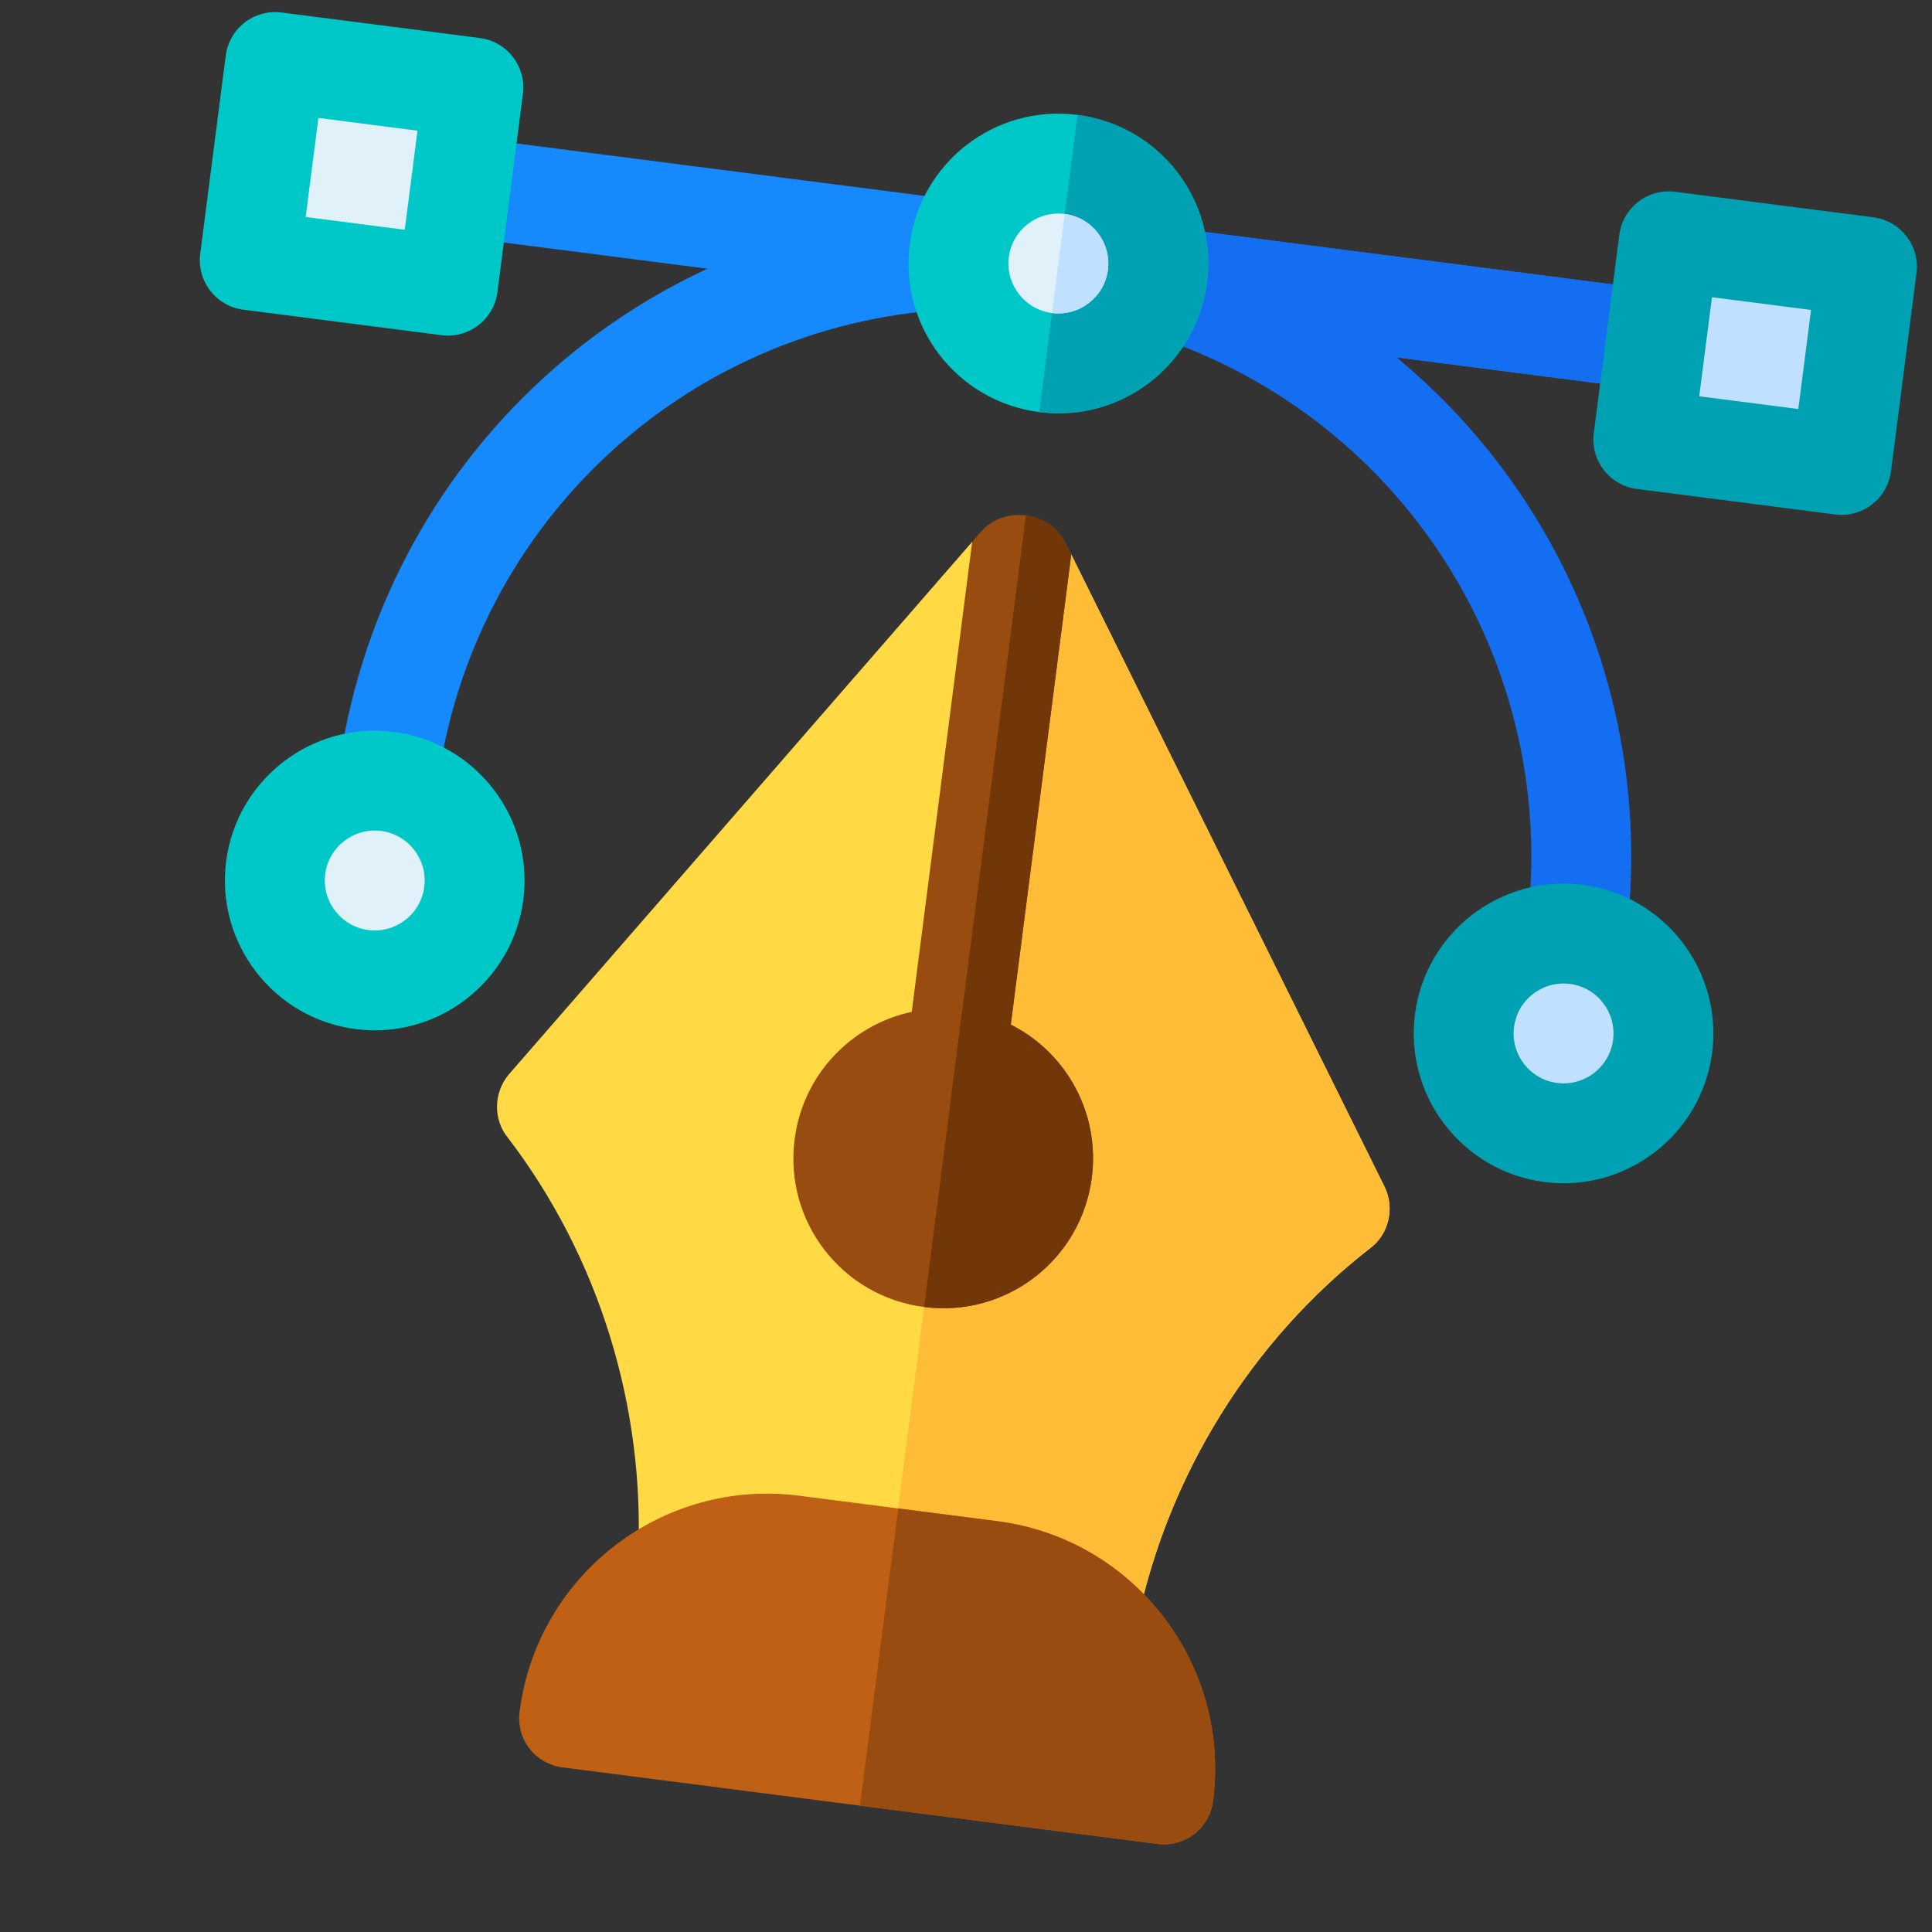 <svg width="85" height="85" viewBox="0 0 85 85" fill="none" xmlns="http://www.w3.org/2000/svg">
<rect x="0" y="0" width="85" height="85" fill="#333333" stroke="none"/>
<g clip-path="url(#clip0_2_234)">
<path d="M60.262 54.93C55.042 58.999 51.405 64.882 50.041 71.353C49.808 72.475 48.737 73.223 47.604 73.077L29.995 70.812C28.861 70.666 28.015 69.671 28.073 68.527C28.391 61.922 26.362 55.31 22.342 50.051C21.691 49.259 21.711 48.065 22.39 47.266L42.773 23.836L44.253 27.482L44.56 27.167L47.132 24.396L60.92 52.223C61.375 53.168 61.093 54.328 60.262 54.93Z" fill="#FFDA45"/>
<path d="M60.262 54.93C55.042 58.999 51.405 64.882 50.041 71.353C49.808 72.475 48.737 73.223 47.604 73.077L38.799 71.945L44.56 27.167L47.132 24.396L60.92 52.223C61.375 53.168 61.093 54.328 60.262 54.93Z" fill="#FFBC36"/>
<path d="M43.876 66.926L35.158 65.805C29.144 65.031 23.634 69.285 22.86 75.3C22.703 76.52 23.539 77.602 24.759 77.759L50.911 81.124C52.131 81.281 53.214 80.445 53.37 79.225C54.144 73.21 49.891 67.7 43.876 66.926Z" fill="#BF6015"/>
<path d="M53.37 79.225C53.214 80.445 52.131 81.281 50.911 81.124L37.835 79.442L39.517 66.366L43.876 66.926C49.891 67.7 54.144 73.21 53.37 79.225Z" fill="#994C10"/>
<path d="M74.894 15.237C74.737 16.457 73.655 17.293 72.435 17.136L20.131 10.408C18.911 10.25 18.076 9.168 18.232 7.948C18.39 6.727 19.471 5.892 20.692 6.049L72.996 12.777C74.216 12.934 75.051 14.017 74.894 15.237Z" fill="#1689FC"/>
<path d="M74.894 15.237C74.737 16.457 73.655 17.293 72.435 17.136L46.283 13.772L46.844 9.413L72.996 12.777C74.216 12.934 75.051 14.017 74.894 15.237Z" fill="#136EF1"/>
<path d="M16.767 36.559C15.562 36.404 14.713 35.304 14.868 34.099C16.657 20.198 28.105 9.724 42.09 9.198C43.299 9.139 44.322 10.099 44.369 11.31C44.414 12.523 43.47 13.544 42.257 13.589C30.426 14.036 20.74 22.898 19.227 34.66C19.072 35.865 17.972 36.714 16.767 36.559Z" fill="#1689FC"/>
<path d="M69.07 43.288C67.866 43.133 67.016 42.033 67.171 40.828C68.685 29.065 61.557 18.041 50.225 14.614C49.062 14.264 48.407 13.037 48.758 11.875C49.108 10.715 50.335 10.042 51.497 10.408C64.894 14.457 73.318 27.487 71.53 41.389C71.375 42.593 70.275 43.443 69.07 43.288Z" fill="#136EF1"/>
<path d="M15.646 45.276C12.04 44.813 9.485 41.503 9.949 37.897C10.413 34.292 13.723 31.737 17.328 32.201C20.933 32.664 23.488 35.974 23.025 39.58C22.561 43.185 19.251 45.74 15.646 45.276Z" fill="#00C8C8"/>
<path d="M16.206 40.918C15.005 40.763 14.153 39.66 14.307 38.458C14.462 37.256 15.565 36.405 16.767 36.559C17.969 36.714 18.821 37.817 18.666 39.019C18.512 40.221 17.408 41.072 16.206 40.918Z" fill="#E1F1FA"/>
<path d="M67.949 52.005C64.344 51.541 61.788 48.231 62.252 44.626C62.716 41.021 66.026 38.465 69.631 38.929C73.236 39.393 75.792 42.703 75.328 46.308C74.864 49.913 71.554 52.469 67.949 52.005Z" fill="#00A1B2"/>
<path d="M68.51 47.646C67.308 47.492 66.456 46.388 66.611 45.187C66.765 43.985 67.869 43.133 69.07 43.288C70.272 43.442 71.124 44.546 70.969 45.747C70.815 46.949 69.711 47.801 68.51 47.646Z" fill="#BFE1FF"/>
<path d="M47.404 5.055C43.787 4.589 40.491 7.134 40.026 10.751C39.56 14.369 42.105 17.665 45.722 18.13C49.34 18.596 52.636 16.051 53.101 12.434C53.567 8.816 51.022 5.52 47.404 5.055Z" fill="#00C8C8"/>
<path d="M19.425 14.747L10.708 13.626C9.504 13.471 8.654 12.371 8.809 11.166L9.931 2.449C10.086 1.245 11.186 0.395 12.39 0.55L21.108 1.672C22.312 1.827 23.161 2.927 23.006 4.131L21.885 12.848C21.73 14.053 20.63 14.902 19.425 14.747Z" fill="#00C8C8"/>
<path d="M18.367 5.75L14.009 5.189L13.448 9.548L17.807 10.108L18.367 5.75Z" fill="#E1F1FA"/>
<path d="M80.737 22.635L72.019 21.513C70.815 21.358 69.965 20.258 70.12 19.054L71.242 10.336C71.397 9.132 72.497 8.283 73.701 8.438L82.419 9.559C83.623 9.714 84.473 10.814 84.318 12.019L83.196 20.736C83.041 21.94 81.941 22.79 80.737 22.635Z" fill="#00A1B2"/>
<path d="M79.679 13.637L75.32 13.076L74.759 17.435L79.118 17.996L79.679 13.637Z" fill="#BFE1FF"/>
<path d="M42.339 44.427C38.722 43.962 35.426 46.506 34.96 50.124C34.495 53.742 37.039 57.038 40.657 57.503C44.275 57.969 47.571 55.424 48.036 51.806C48.502 48.188 45.957 44.893 42.339 44.427Z" fill="#994C0F"/>
<path d="M47.132 24.396L44.238 46.887C44.081 48.107 42.999 48.943 41.779 48.786C40.558 48.629 39.723 47.547 39.88 46.326L42.773 23.836L43.189 23.358C43.703 22.803 44.44 22.588 45.137 22.678C45.835 22.767 46.493 23.162 46.85 23.828L47.132 24.396Z" fill="#994C0F"/>
<path d="M45.722 18.13L47.404 5.055C51.022 5.52 53.567 8.816 53.101 12.434C52.636 16.051 49.34 18.596 45.722 18.13Z" fill="#00A1B2"/>
<path d="M46.283 13.772C45.081 13.617 44.23 12.514 44.384 11.312C44.539 10.11 45.642 9.259 46.844 9.413C48.045 9.568 48.897 10.671 48.743 11.873C48.588 13.075 47.485 13.926 46.283 13.772Z" fill="#E1F1FA"/>
<path d="M48.743 11.873C48.897 10.671 48.045 9.568 46.844 9.413L46.283 13.772C47.485 13.926 48.588 13.075 48.743 11.873Z" fill="#BFE1FF"/>
<path d="M41.779 48.786L45.137 22.678C45.835 22.768 46.493 23.162 46.85 23.828L47.132 24.396L44.238 46.887C44.081 48.107 42.999 48.943 41.779 48.786Z" fill="#713708"/>
<path d="M48.036 51.806C47.571 55.424 44.275 57.969 40.657 57.503L42.339 44.427C45.957 44.893 48.502 48.189 48.036 51.806Z" fill="#713708"/>
</g>
<defs>
<clipPath id="clip0_2_234">
<rect width="75" height="75" fill="white" transform="translate(10.211 0.27) rotate(7.331)"/>
</clipPath>
</defs>
</svg>
